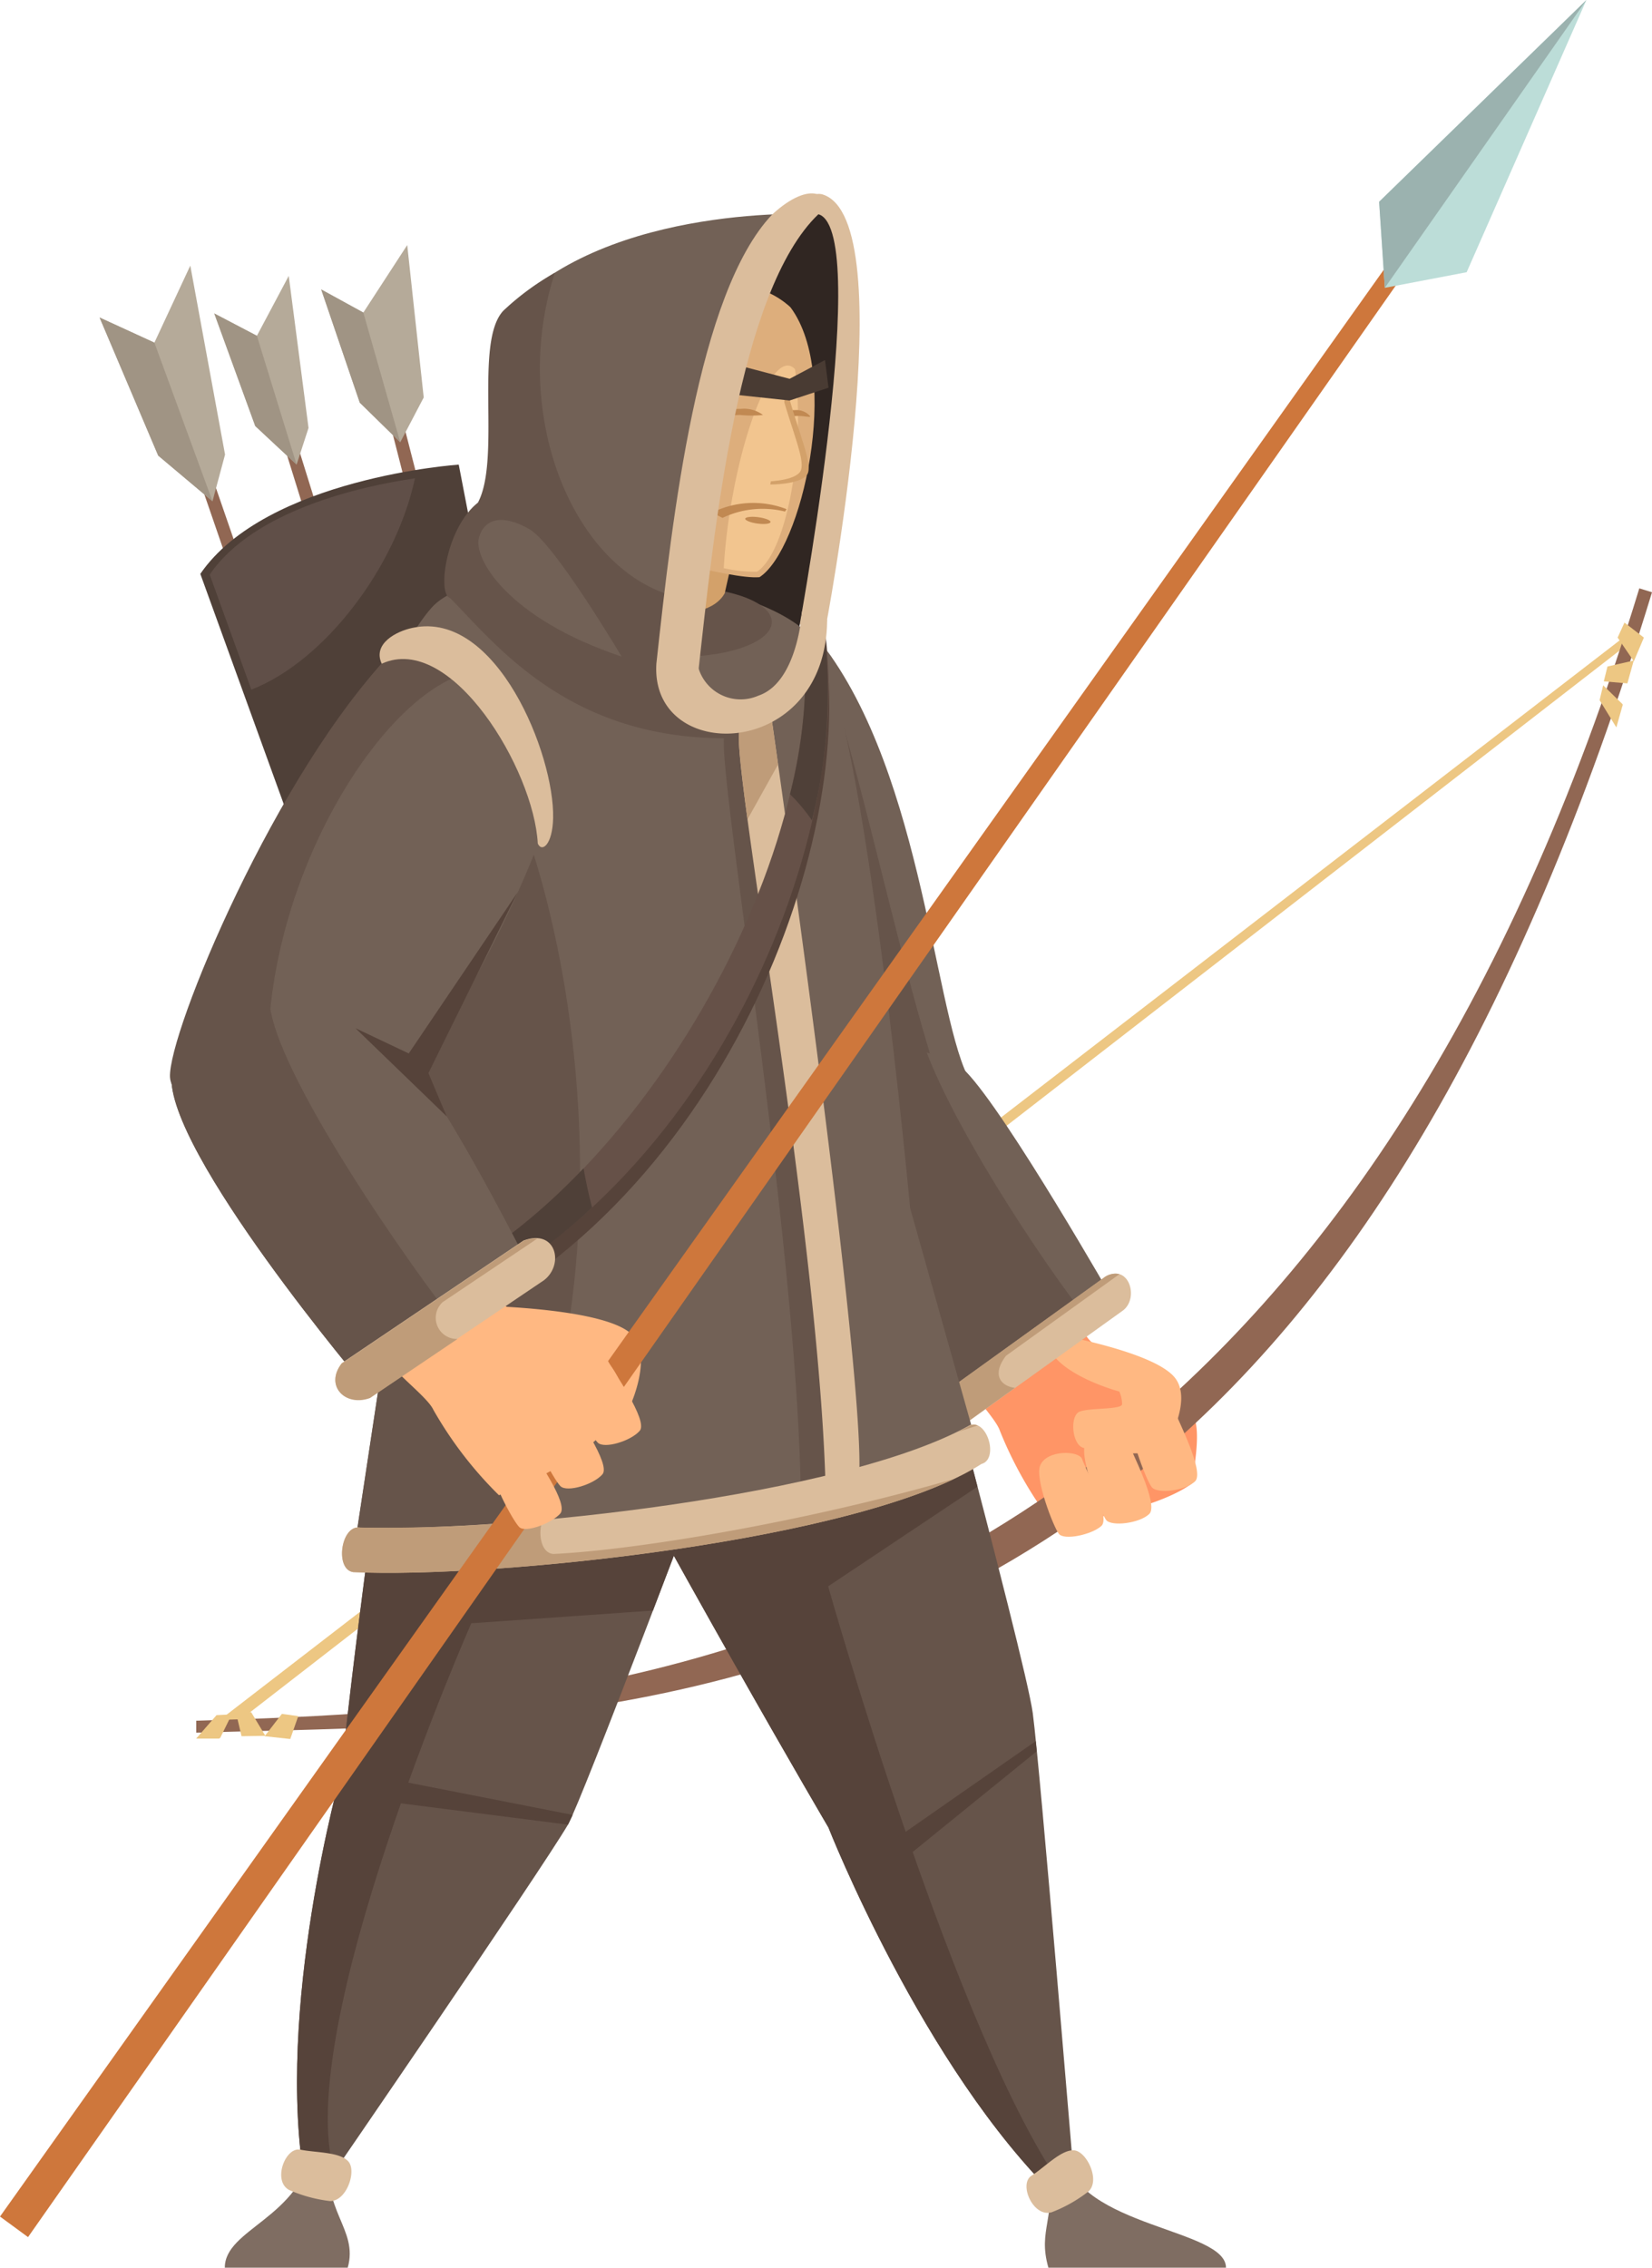 <svg xmlns="http://www.w3.org/2000/svg" viewBox="0 0 130.22 178.69"><defs><style>.cls-1{fill:#ff9566;}.cls-2{fill:#edc783;}.cls-3{fill:#916753;}.cls-4{fill:#dbbd9c;}.cls-5{fill:#7f6d62;}.cls-6{fill:#b5aa99;}.cls-7{fill:#4f4038;}.cls-8{fill:#604f48;}.cls-9{fill:#726156;}.cls-10{fill:#66544a;}.cls-11{fill:#ffb882;}.cls-12{fill:#bf9c79;}.cls-13{fill:#302622;}.cls-14{fill:#56433a;}.cls-15{fill:#d3a16a;}.cls-16{fill:#665148;}.cls-17{fill:#ddae7c;}.cls-18{fill:#f2c58f;}.cls-19{fill:#ce773c;}.cls-20{fill:#bcddd8;}.cls-21{fill:#9bb2af;}.cls-22{fill:#c18952;}.cls-23{fill:#493b33;}.cls-24{fill:#a09484;}</style></defs><g id="Layer_2" data-name="Layer 2"><g id="_11" data-name="11"><path class="cls-1" d="M84.42,101.82s.51,3.33,1.9,4.14a44.51,44.51,0,0,1,7.55,5.37c.83.74.41,3.62.06,5.59-3.34,2.38-10.9,3.2-10.9,3.2a31.08,31.08,0,0,1-4.21-7.37c-.33-1-2.37-3-3.59-5.1C73.55,104.76,84.42,101.82,84.42,101.82Z"/><polygon class="cls-2" points="17.73 136.46 17.13 135.68 128.24 50.02 128.35 50.73 17.73 136.46"/><polygon class="cls-3" points="15.87 35.11 14.91 35.48 21.96 55.94 22.93 55.56 15.87 35.11"/><polygon class="cls-3" points="23.05 33.78 22.09 34.15 28.55 54.95 29.52 54.58 23.05 33.78"/><polygon class="cls-3" points="31.5 32.21 30.54 32.58 35.97 53.77 36.94 53.4 31.5 32.21"/><path class="cls-4" d="M64.84,15.32c6.46,2,.19,34.4.19,34.4L46.82,44.89S60.48,14,64.84,15.32Z"/><path class="cls-5" d="M82.64,178.69h14c0-3.08-11.65-3.18-12.73-8.87l-1.31.33C83.34,174.9,81.76,175.61,82.64,178.69Z"/><path class="cls-5" d="M27.41,178.69H17.72c0-3.08,5.94-3.86,7-9.55l1.29.34C25.25,174.22,28.28,175.61,27.41,178.69Z"/><polygon class="cls-6" points="31.55 34.85 28.36 31.73 25.32 22.81 28.64 24.63 32.1 19.31 33.4 31.32 31.55 34.85"/><polygon class="cls-6" points="23.38 36.61 20.12 33.57 16.89 24.7 20.25 26.46 22.76 21.74 24.32 33.72 23.38 36.61"/><polygon class="cls-6" points="16.75 39.5 12.47 35.9 7.85 25.02 12.17 27 15 20.93 17.74 35.82 16.75 39.5"/><path class="cls-7" d="M15.79,45.22,34.92,98l12.13-5L36.16,36.61S21,37.65,15.79,45.22Z"/><path class="cls-8" d="M16.53,45.28l3.28,9.06c5.75-2.22,11.39-9.62,12.9-16.65C28.49,38.31,20,40.18,16.53,45.28Z"/><path class="cls-3" d="M15.47,136.53l0-.94C34,135,62.41,134.14,87.7,114c16.23-12.93,31.2-33.81,41.52-67.64l1,.31c-10.5,34.41-24.07,56.21-40.58,69.45C63.72,136.87,34.55,135.94,15.47,136.53Z"/><path class="cls-9" d="M65.48,51.67c7.68,11,8.33,30.2,11.32,34,2.14,2.72-10.45,9.1-12.69,7.46S54.9,75.85,53,64.61C52,59.24,60.16,44,65.48,51.67Z"/><path class="cls-10" d="M64,50.19C58.67,46.68,52.12,59.71,53,64.61c1.94,11.24,8.91,26.88,11.15,28.52,1.65,1.2,8.14-2.06,11-4.89C71.59,80.15,67,55.64,64,50.19Z"/><path class="cls-9" d="M61.2,87.48c-.47,6,14.57,23.72,14.57,23.72l12.1-8.54s-8.5-14.9-11.74-18.23S61.57,82.79,61.2,87.48Z"/><path class="cls-10" d="M72.56,81.53c-4.58-1-11.07,2.27-11.36,6-.47,6,14.57,23.72,14.57,23.72l10.09-7.12C82,99.27,74.47,87.8,72.56,81.53Z"/><path class="cls-11" d="M82.53,105c4.58.85,9,2.11,10.12,3.61s-.07,4.16-.76,5.27-5.74.52-6.57.18-1-2.52-.21-2.83,3.3-.14,3.34-.58a2.49,2.49,0,0,0-.22-1S82,108,82.53,105Z"/><path class="cls-4" d="M87,100.7l-12.5,9c-1.73,2.29.88,3,1.9,2.26l12.11-8.69C89.86,102.27,88.93,99.37,87,100.7Z"/><path class="cls-12" d="M79.3,106.83l8.94-6.43a1.47,1.47,0,0,0-1.26.3l-12.5,9c-1.73,2.29.88,3,1.9,2.26l3.62-2.6C79,109.24,78.09,108.43,79.3,106.83Z"/><path class="cls-13" d="M64.77,17c3.83,2.55-2,33.71-2,33.71l-16-4.14S61,14.48,64.77,17Z"/><path class="cls-10" d="M40.2,98.84C53.92,124.68,65.3,144,65.3,144s7.47,19,18.1,29.24l1.31-.93S82,139.43,81.41,135s-11-42.81-11-42.81Z"/><path class="cls-14" d="M65.28,125l11.77-7.85C74,105.37,70.39,92.23,70.39,92.23L40.2,98.84C53.92,124.68,65.3,144,65.3,144s7.47,19,18.1,29.24l.66-.47C75.46,161.08,65.28,125,65.28,125Z"/><path class="cls-10" d="M33.05,94.4c-4.34,27.47-6.15,45.23-6.15,45.23s-5.28,18.76-2.85,32.49h1.62s16.93-24.64,19.1-28.34c1.14-2,11.17-28.64,11.17-28.64l6.33-2.92L60,95.29Z"/><path class="cls-14" d="M60,95.29,33.05,94.4c-4.34,27.47-6.15,45.23-6.15,45.23s-5.28,18.76-2.85,32.49h1.62l.68-1C23,160,37.15,127.91,37.15,127.91l14.32-1c2.38-6.23,4.47-11.78,4.47-11.78l6.33-2.92Z"/><path class="cls-9" d="M27.74,123.29c11.06.52,40.08-2.47,49.52-8.52L71.74,95.19S68.2,56.66,64.4,50.78,38.15,43.12,34,47.91C24,59.32,31.54,98.19,31.54,98.19Z"/><ellipse class="cls-10" cx="53.72" cy="49.01" rx="7.12" ry="2.73"/><path class="cls-15" d="M58,42.89l-.87,3.84s-.75,1.77-3.92,1.47l.66-6.93Z"/><path class="cls-10" d="M38.34,59c-2.46-3.14-5.44,6.24-9.53,11a168.76,168.76,0,0,0,2.73,28.15l-3.8,25.1A104.46,104.46,0,0,0,39.11,123C51.91,96.94,43,64.94,38.34,59Z"/><path class="cls-10" d="M59.6,56.42a2.21,2.21,0,0,0-2.48,1.38c-.81,1.78,5.77,39.86,6,60.13l2.67-1.48C66.21,107,59.6,56.42,59.6,56.42Z"/><path class="cls-4" d="M60.76,56.19a2.2,2.2,0,0,0-2.46,1.38c-.79,1.77,6.29,39.62,6.78,59.77l2.66-1.47C68,106.43,60.76,56.19,60.76,56.19Z"/><path class="cls-12" d="M61.33,60.24c-.35-2.54-.57-4.05-.57-4.05a2.2,2.2,0,0,0-2.46,1.38c-.19.43.09,3,.62,7Z"/><path class="cls-4" d="M76.49,112.28c-10,5.63-36.94,8.46-48.12,8.09-1.49-.23-2,3.29-.53,3.51,11.05.52,40.08-2.47,49.52-8.52C78.73,115,77.86,111.89,76.49,112.28Z"/><path class="cls-12" d="M77.07,112.32a.88.88,0,0,0-.58,0c-.31.17-.64.35-1,.52Z"/><path class="cls-12" d="M43.63,122.45c-1-.06-1.25-1.65-.85-2.69a127.14,127.14,0,0,1-14.41.61c-1.49-.23-2,3.29-.53,3.51,10.32.49,36.29-2.09,47.38-7.35C63.83,119.84,50.42,122.12,43.63,122.45Z"/><path class="cls-14" d="M65,50.65,63.23,50c2.88,19.35-14.72,48.32-32.3,53.88l-.38,2.54C55.28,98.22,67.72,67.7,65,50.65Z"/><path class="cls-16" d="M64.94,49.12l-1.73-.69c2.88,19.35-14.72,48.32-32.29,53.88l-.39,2.54C55.27,96.69,67.7,66.17,64.94,49.12Z"/><path class="cls-7" d="M62.27,62.58A13.88,13.88,0,0,1,64,64.64a41.38,41.38,0,0,0,.91-15.52l-1.73-.69A37.6,37.6,0,0,1,62.27,62.58Z"/><path class="cls-7" d="M46,92.06c-4.68,4.9-9.88,8.6-15.08,10.25l-.39,2.54a44.1,44.1,0,0,0,16.14-9.7C46.41,94.16,46.19,93.13,46,92.06Z"/><path class="cls-9" d="M31,51.31C21.78,60.79,15.46,81,15.63,84.41s10.7,6.3,13.11,5.1S39.16,75.65,43,64.94C44.78,59.83,37.41,44.75,31,51.31Z"/><path class="cls-9" d="M13.52,84.72c-.47,6,15.37,24.68,15.37,24.68l13.19-8.89S35.17,86.69,31.93,83.35,13.89,80,13.52,84.72Z"/><path class="cls-10" d="M39.63,53.13C37.25,49.93,34,48.22,31,51.31,21.78,60.79,13.23,81.43,13.4,84.88c.1,2,4.3,3.6,8.34,4.4C18,71.31,32.14,50.23,39.63,53.13Z"/><path class="cls-9" d="M15.48,83.45c-.47,5.94,13.41,26,13.41,26l13.19-8.89S35.17,86.69,31.93,83.35,15.85,78.76,15.48,83.45Z"/><path class="cls-10" d="M21.24,78.71c-4.09.19-7.54,3.7-7.72,6-.47,6,15.37,24.68,15.37,24.68l7.23-4.87C33.06,100.82,21.26,84.12,21.24,78.71Z"/><path class="cls-17" d="M62.33,24.24c4,5.43.87,19.09-2.46,21.24-2.3.21-10.56-2.26-10.56-2.26s6.15-16.57,9.9-20.16C60,22.35,62,23.87,62.33,24.24Z"/><path class="cls-18" d="M62.2,28.81c-1.5-.24-3.57,4.79-4.62,11.24a45.44,45.44,0,0,0-.53,4.72,11.15,11.15,0,0,0,2.62.28c2.32-1.5,3.84-9.63,3-15.95A.85.85,0,0,0,62.2,28.81Z"/><path class="cls-9" d="M53.38,54.18C55,42.44,58,22.86,64.48,16.87c0,0-16.47-.91-24.42,7.61-2.33,2.49.12,12-1.72,15.43-2.54,2-3.87,6.88-2.86,7.18C39,50.64,42.62,53.57,53.38,54.18Z"/><path class="cls-10" d="M43.74,21.49a20.93,20.93,0,0,0-4.07,3c-2.33,2.5-.15,11.66-2,15.12-2.53,2-3.21,7.21-2.2,7.51C39,50.64,44.9,58.53,58,58.16c-5.09-3.39-4-8.44-3.63-10.92C45.56,46,40,33,43.74,21.49Z"/><path class="cls-11" d="M39.28,102.94c4.65.23,9.18.88,10.52,2.21s.49,4.12,0,5.32-5.62,1.3-6.49,1.08-1.29-2.37-.59-2.78,3.25-.59,3.23-1a2.49,2.49,0,0,0-.36-1S39.18,106,39.28,102.94Z"/><polygon class="cls-19" points="2.21 176.28 0 174.66 118.04 8.65 119.18 9.44 2.21 176.28"/><polygon class="cls-20" points="109.16 22.68 108.71 15.9 125.05 0 115.61 21.45 109.16 22.68"/><polygon class="cls-21" points="109.16 22.68 108.71 15.9 125.05 0 109.16 22.68"/><path class="cls-22" d="M63.87,32.81a1.41,1.41,0,0,0-1.23-.49,1.62,1.62,0,0,0-1.27.54c0,.13.54,0,1.23-.07S63.87,32.93,63.87,32.81Z"/><path class="cls-15" d="M62,30.58c.89,3.51,2.21,6.15,1.58,6.88s-2.86.72-2.86.72Z"/><path class="cls-18" d="M61.45,30.35c.89,3.51,2.21,6.15,1.58,6.88s-2.86.72-2.86.72Z"/><polygon class="cls-23" points="65.31 30.55 62.24 31.56 55.96 30.89 56.01 28.21 62.24 29.85 65.03 28.37 65.31 30.55"/><path class="cls-22" d="M61.88,40.31a7.33,7.33,0,0,0-4.93.5l-.81-.42A7.27,7.27,0,0,1,62,40.12Z"/><path class="cls-22" d="M60.74,41.13c0-.14-.45-.31-1-.38s-1,0-1,.13.44.31,1,.38S60.73,41.27,60.74,41.13Z"/><path class="cls-22" d="M60.14,32.7a2.47,2.47,0,0,0-1.75-.48,2.86,2.86,0,0,0-1.81.56c0,.13.77-.06,1.75-.08A9.11,9.11,0,0,0,60.14,32.7Z"/><path class="cls-4" d="M60.86,16.91C55,23.1,53,40.68,51.74,52.29L55,53.36c1.29-11.78,3.23-30.47,9.51-36.48C65.78,15.49,64,14,60.86,16.91Z"/><path class="cls-4" d="M63.22,48.18s-.33,5.6-3.45,6.64a3.47,3.47,0,0,1-4.86-3.2l-3.17.67c-.52,8,13.41,7.68,13.46-3.46Z"/><path class="cls-11" d="M38.68,101.56a3.7,3.7,0,0,0,2,1.79c2.29,1,6.26,1.76,8,5.14,2.54,4.88-9.35,9.33-9.35,9.33a30.72,30.72,0,0,1-5.17-6.73c-.47-1-2.76-2.63-4.26-4.56A65.42,65.42,0,0,0,38.68,101.56Z"/><path class="cls-11" d="M44.66,108.07c.32-1.35,2.93-1.5,3.29-.78s3.16,4.65,2.48,5.45-2.78,1.45-3.31.94S44.41,109.16,44.66,108.07Z"/><path class="cls-11" d="M41.73,111.5c.31-1.35,2.93-1.5,3.28-.78s3.16,4.65,2.48,5.45-2.78,1.45-3.31.94S41.47,112.59,41.73,111.5Z"/><path class="cls-11" d="M38.75,115.2c.36-1.3,2.88-1.58,3.2-.93s2.9,4.23,2.21,5-2.73,1.53-3.22,1.07S38.47,116.24,38.75,115.2Z"/><path class="cls-4" d="M41.27,97.75l-14.33,9.66c-1.38,1.77.29,3.44,2.23,2.72l13.71-9.25C44.49,99.65,43.85,96.79,41.27,97.75Z"/><path class="cls-12" d="M34.9,102.6l7.45-5a2.65,2.65,0,0,0-1.08.18l-14.33,9.66c-1.38,1.77.29,3.44,2.23,2.72l6.89-4.65A1.67,1.67,0,0,1,34.9,102.6Z"/><path class="cls-4" d="M30.09,52.3c5.47-2.51,12,8.35,12.3,14.17.33.73,1.16.09,1.21-2,.12-5-4.46-16.4-11.06-15C31.24,49.73,29.35,50.73,30.09,52.3Z"/><path class="cls-4" d="M82.9,174.32c-1.45.44-2.63-2.22-1.59-2.88s2.34-2.06,3.34-2,2.11,2.36,1.15,3.24A11.15,11.15,0,0,1,82.9,174.32Z"/><path class="cls-4" d="M22.8,172.57c-1.34-.7-.32-3.42.88-3.18s3.11.17,3.78.93-.14,3.15-1.45,3.12A11.3,11.3,0,0,1,22.8,172.57Z"/><polygon class="cls-14" points="44.77 143.78 30.97 142.02 31.07 140.25 45.14 143.01 44.77 143.78"/><polygon class="cls-14" points="70.49 144.97 81.64 137.2 81.72 138 70.59 147.03 70.49 144.97"/><polygon class="cls-14" points="35.21 87.97 28.02 81.02 32.22 83.01 40.79 70.33 33.77 84.56 35.21 87.97"/><polygon class="cls-24" points="16.75 39.5 12.47 35.9 7.85 25.02 12.17 27 16.75 39.5"/><polygon class="cls-24" points="23.38 36.61 20.12 33.57 16.89 24.7 20.25 26.46 23.38 36.61"/><polygon class="cls-24" points="31.55 34.85 28.36 31.73 25.32 22.81 28.64 24.63 31.55 34.85"/><path class="cls-9" d="M49,51.74C40,48.72,37.31,44,37.75,42.38s2-1.84,4-.67S49,51.74,49,51.74Z"/><polygon class="cls-2" points="128.79 52.11 127.51 50.24 128.05 49.06 129.58 50.24 128.79 52.11"/><polygon class="cls-2" points="128.78 52.05 126.71 52.52 126.42 53.69 128.28 53.85 128.78 52.05"/><path class="cls-2" d="M127.89,55.62a.13.13,0,0,0,0-.14L126.37,54l-.28,1.17,1.32,2.15Z"/><polygon class="cls-2" points="20.86 136.81 22.22 135.05 23.51 135.23 22.88 137.03 20.86 136.81"/><polygon class="cls-2" points="20.92 136.78 19.8 134.92 18.61 134.99 19.04 136.81 20.92 136.78"/><path class="cls-2" d="M17.24,137a.2.2,0,0,0,.13-.08l.9-1.83-1.2.06L15.46,137Z"/><path class="cls-11" d="M89.13,111.31c.5-1.3,3.11-1.08,3.37-.33s2.49,5,1.7,5.75-2.94,1-3.4.47S88.73,112.36,89.13,111.31Z"/><path class="cls-11" d="M85.52,113.88c.49-1.29,3.1-1.08,3.36-.33s2.49,5,1.71,5.75-3,1-3.4.47S85.11,114.93,85.52,113.88Z"/><path class="cls-11" d="M82,115.46c.53-1.24,3.07-1.17,3.3-.48s2.29,4.58,1.51,5.27-2.92,1.14-3.34.62S81.54,116.46,82,115.46Z"/></g></g></svg>